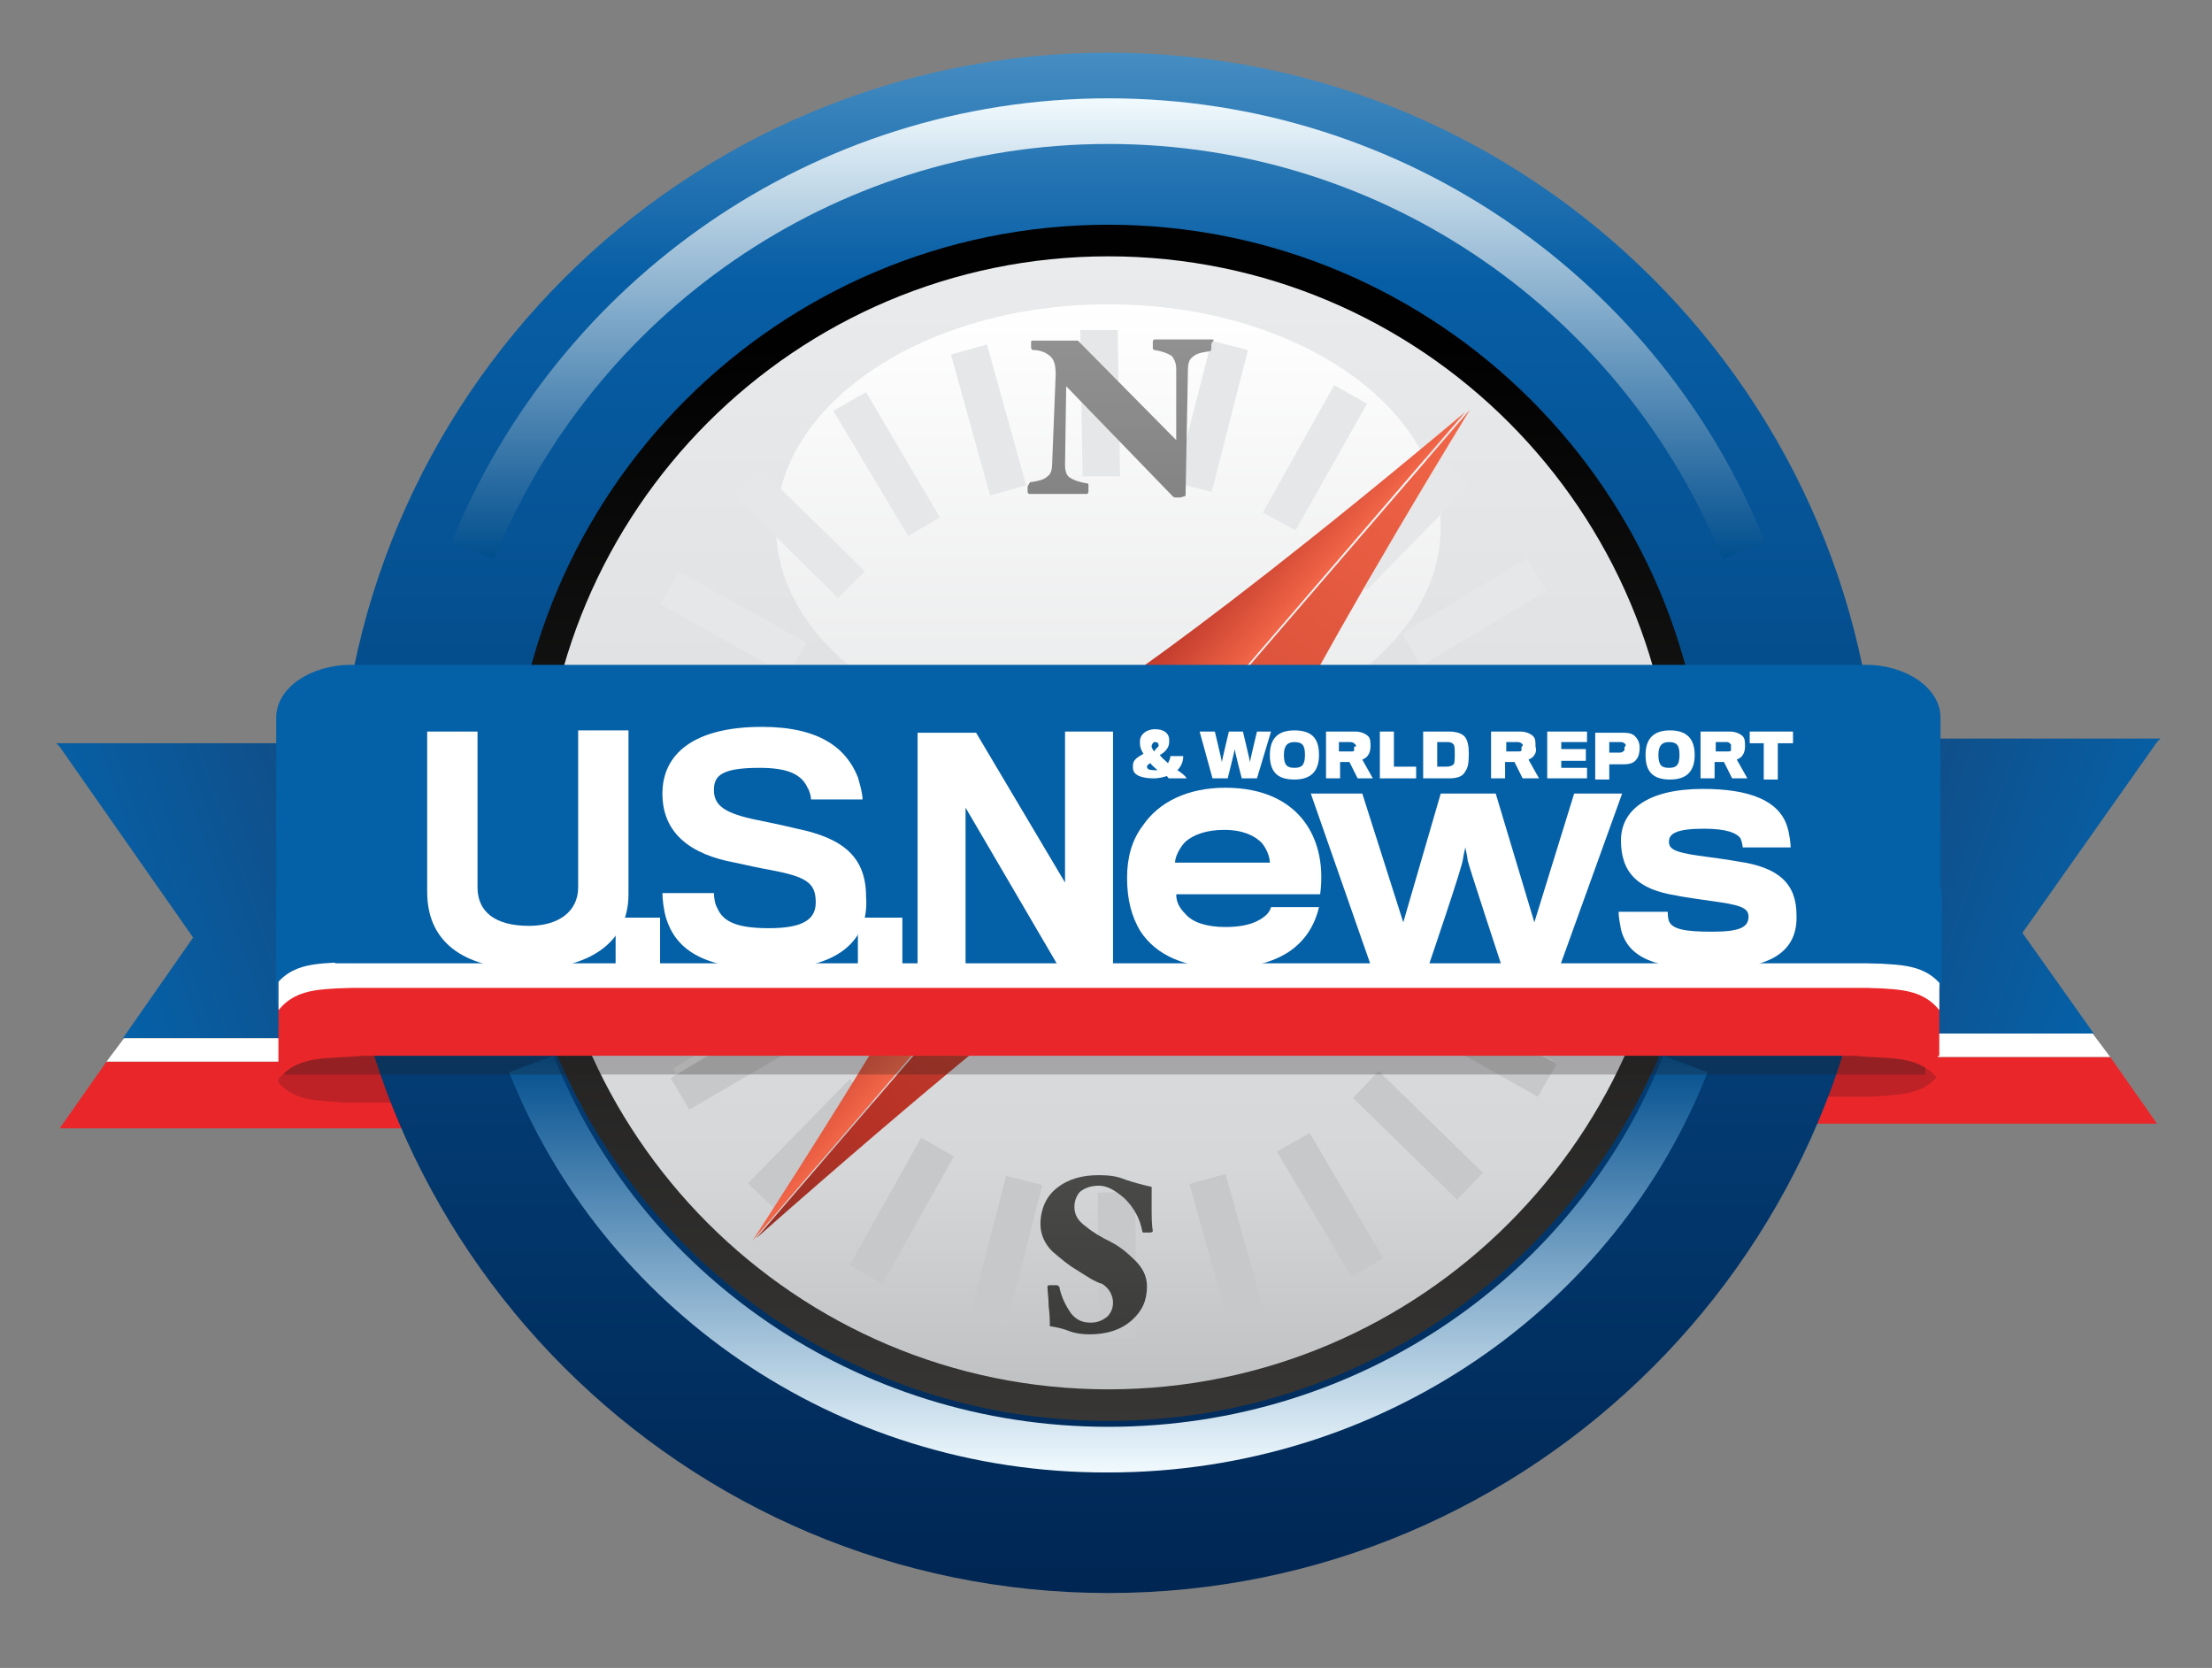 <?xml version="1.0" encoding="utf-8"?>
<!-- Generator: Adobe Illustrator 19.1.0, SVG Export Plug-In . SVG Version: 6.00 Build 0)  -->
<svg version="1.1" id="Layer_1" xmlns="http://www.w3.org/2000/svg" xmlns:xlink="http://www.w3.org/1999/xlink" x="0px" y="0px"
	 viewBox="0 0 189 142.5" enable-background="new 0 0 189 142.5" xml:space="preserve">
<rect x="0" y="0" width="189" height="142.5" fill="#808080" stroke="none"/>
<linearGradient id="SVGID_1_" gradientUnits="userSpaceOnUse" x1="9646.229" y1="68.038" x2="9607.087" y2="81.516" gradientTransform="matrix(-1 0 0 1 9788.285 0)">
	<stop  offset="0" style="stop-color:#1B3D6C"/>
	<stop  offset="1" style="stop-color:#0561A8"/>
</linearGradient>
<polygon fill="url(#SVGID_1_)" points="184.6,63.1 184.3,63.4 172.8,79.7 178.9,88.3 143.8,88.3 143.8,88.2 143.8,63.1 "/>
<polygon fill="#E9272A" points="184.3,96 144.9,96 143.9,95.3 143.9,91.4 144.9,90.3 180.3,90.3 "/>
<polygon fill="#FFFFFF" points="180.3,90.3 143.8,90.3 143.8,90 143.8,88.3 178.8,88.3 "/>
<g>
	<path fill="#BE2126" d="M143.7,87.4c0,0,0.1,5.7,0.1,7.5c0,0.2-0.1,0.9,1.3,1c-3.7-1.7,2.9-2.7,5.6-2.4L143.7,87.4z"/>
	<path fill="#BE2126" d="M165.5,87.5V92c-1.4,1.6-3.3,1.5-5.6,1.7h-16.2v-6.2H165.5z"/>
</g>
<g>
	<linearGradient id="SVGID_2_" gradientUnits="userSpaceOnUse" x1="47.327" y1="68.474" x2="8.164" y2="81.959">
		<stop  offset="0" style="stop-color:#1B3D6C"/>
		<stop  offset="1" style="stop-color:#0561A8"/>
	</linearGradient>
	<polygon fill="url(#SVGID_2_)" points="4.8,63.5 5.1,63.8 16.5,80.1 10.5,88.7 45.6,88.7 45.6,88.6 45.6,63.5 	"/>
	<g>
		<polygon fill="#E9272A" points="5.1,96.4 44.5,96.4 45.5,95.8 45.5,91.8 44.5,90.7 9.1,90.7 		"/>
		<polygon fill="#FFFFFF" points="9.1,90.7 45.6,90.7 45.6,90.4 45.6,88.7 10.6,88.7 		"/>
	</g>
	<g>
		<path fill="#BE2126" d="M45.7,87.9c0,0-0.1,5.7-0.1,7.5c0,0.2,0.1,0.9-1.3,1c3.7-1.7-2.9-2.7-5.6-2.4L45.7,87.9z"/>
		<path fill="#BE2126" d="M23.8,87.9v4.6c1.4,1.6,3.3,1.5,5.6,1.7h16.2v-6.2H23.8z"/>
	</g>
</g>
<linearGradient id="SVGID_3_" gradientUnits="userSpaceOnUse" x1="94.715" y1="4.539" x2="94.715" y2="136.124">
	<stop  offset="0" style="stop-color:#468DC2"/>
	<stop  offset="0.147" style="stop-color:#075EA5"/>
	<stop  offset="1" style="stop-color:#002653"/>
</linearGradient>
<path fill="url(#SVGID_3_)" d="M94.7,136.1c-36.3,0-65.8-29.5-65.8-65.8c0-36.3,29.5-65.8,65.8-65.8c36.3,0,65.8,29.5,65.8,65.8
	C160.5,106.6,131,136.1,94.7,136.1L94.7,136.1z"/>
<linearGradient id="SVGID_4_" gradientUnits="userSpaceOnUse" x1="94.715" y1="121.407" x2="94.715" y2="19.25">
	<stop  offset="0" style="stop-color:#373635"/>
	<stop  offset="0.901" style="stop-color:#010101"/>
	<stop  offset="1" style="stop-color:#010101"/>
</linearGradient>
<path fill="url(#SVGID_4_)" d="M94.7,121.4c-28.2,0-51.1-22.9-51.1-51.1c0-28.2,22.9-51.1,51.1-51.1c28.2,0,51.1,22.9,51.1,51.1
	C145.8,98.5,122.9,121.4,94.7,121.4L94.7,121.4z"/>
<linearGradient id="SVGID_5_" gradientUnits="userSpaceOnUse" x1="94.715" y1="118.732" x2="94.715" y2="21.925">
	<stop  offset="0" style="stop-color:#BFC1C3"/>
	<stop  offset="0.198" style="stop-color:#D6D7D9"/>
	<stop  offset="1" style="stop-color:#EAEBEC"/>
</linearGradient>
<path fill="url(#SVGID_5_)" d="M94.7,118.7C68,118.7,46.3,97,46.3,70.3c0-26.7,21.7-48.4,48.4-48.4c26.7,0,48.4,21.7,48.4,48.4
	C143.1,97,121.4,118.7,94.7,118.7z"/>
<linearGradient id="SVGID_6_" gradientUnits="userSpaceOnUse" x1="94.715" y1="64.002" x2="94.715" y2="25.906">
	<stop  offset="0" style="stop-color:#E8E9EA"/>
	<stop  offset="1" style="stop-color:#FFFFFF"/>
</linearGradient>
<path fill="url(#SVGID_6_)" d="M94.7,64c-15.6,0-28.4-8.5-28.4-19c0-10.5,12.7-19,28.4-19c15.7,0,28.4,8.5,28.4,19
	C123.1,55.5,110.4,64,94.7,64z"/>
<linearGradient id="SVGID_7_" gradientUnits="userSpaceOnUse" x1="94.715" y1="47.816" x2="94.715" y2="8.42">
	<stop  offset="0" style="stop-color:#004E8E"/>
	<stop  offset="1" style="stop-color:#F1FAFE"/>
</linearGradient>
<path fill="url(#SVGID_7_)" d="M94.7,12.3C71,12.3,50.6,27,42.2,47.8l0,0l-3.6-1.5c9-22.2,30.8-37.9,56.1-37.9l0,0
	c25.4,0,47.2,15.7,56.1,37.9l0,0l-3.6,1.5C138.8,27,118.5,12.3,94.7,12.3L94.7,12.3z"/>
<linearGradient id="SVGID_8_" gradientUnits="userSpaceOnUse" x1="94.715" y1="90.275" x2="94.715" y2="125.877">
	<stop  offset="0" style="stop-color:#004E8E"/>
	<stop  offset="1" style="stop-color:#F1FAFE"/>
</linearGradient>
<path fill="url(#SVGID_8_)" d="M43.5,91.6L43.5,91.6l3.8-1.4c7.3,18.5,25.8,31.7,47.4,31.7l0,0c21.7,0,40.1-13.2,47.4-31.7l0,0
	l3.8,1.4c-7.8,20-27.8,34.2-51.2,34.2l0,0C71.3,125.9,51.4,111.6,43.5,91.6L43.5,91.6z"/>
<g>
	<polygon fill="#E6E7E8" points="120.3,87.2 121.8,84.4 132.7,90.6 131.1,93.3 	"/>
	
		<rect x="128.4" y="73.8" transform="matrix(-0.248 0.969 -0.969 -0.248 239.723 -26.11)" fill="#E6E7E8" width="3.2" height="12.5"/>
	
		<rect x="129.5" y="64.3" transform="matrix(1.096298e-02 1 -1 1.096298e-02 200.198 -61.344)" fill="#E6E7E8" width="3.2" height="12.5"/>
	
		<rect x="128.1" y="54.8" transform="matrix(0.269 0.963 -0.963 0.269 153.62 -80.307)" fill="#E6E7E8" width="3.2" height="12.5"/>
	<polygon fill="#E6E7E8" points="121.4,56.9 119.8,54.1 130.5,47.7 132.1,50.5 	"/>
	<polygon fill="#E6E7E8" points="116.8,50.4 114.5,48.1 123.2,39.2 125.5,41.5 	"/>
	<polygon fill="#E6E7E8" points="110.7,45.3 107.9,43.8 114,32.9 116.8,34.5 	"/>
	
		<rect x="101.9" y="29.3" transform="matrix(0.969 0.248 -0.248 0.969 12.053 -24.549)" fill="#E6E7E8" width="3.2" height="12.5"/>
	<polygon fill="#E6E7E8" points="95.7,40.7 92.5,40.7 92.3,28.2 95.5,28.2 	"/>
	
		<rect x="82.9" y="29.6" transform="matrix(0.963 -0.268 0.268 0.963 -6.518 24.001)" fill="#E6E7E8" width="3.2" height="12.5"/>
	<polygon fill="#E6E7E8" points="80.3,44.2 77.6,45.8 71.2,35.1 74,33.5 	"/>
	<polygon fill="#E6E7E8" points="73.9,48.8 71.6,51.1 62.7,42.3 64.9,40 	"/>
	<polygon fill="#E6E7E8" points="68.9,54.9 67.3,57.7 56.4,51.6 58,48.8 	"/>
	<polygon fill="#E6E7E8" points="65.7,62.1 64.9,65.2 52.9,62.1 53.7,59 	"/>
	<polygon fill="#E6E7E8" points="64.5,69.8 64.6,73 52.1,73.2 52.1,70 	"/>
	<polygon fill="#E6E7E8" points="65.4,77.6 66.2,80.7 54.2,84.1 53.4,81 	"/>
	<polygon fill="#E6E7E8" points="68.2,84.9 69.9,87.7 59.1,94 57.5,91.3 	"/>
</g>
<g>
	
		<rect x="57.8" y="56.3" transform="matrix(0.248 -0.969 0.969 0.248 -15.885 104.627)" fill="#C7C8CA" width="3.2" height="12.5"/>
	
		<rect x="56.7" y="65.8" transform="matrix(-1.139791e-02 -1 1 -1.139791e-02 -13.038 131.167)" fill="#C7C8CA" width="3.2" height="12.5"/>
	
		<rect x="58.1" y="75.3" transform="matrix(-0.268 -0.963 0.963 -0.268 -2.765 160.866)" fill="#C7C8CA" width="3.2" height="12.5"/>
	<polygon fill="#C7C8CA" points="68,85.7 69.7,88.5 58.9,94.8 57.3,92.1 	"/>
	<polygon fill="#C7C8CA" points="72.6,92.2 74.9,94.4 66.2,103.3 63.9,101.1 	"/>
	<polygon fill="#C7C8CA" points="78.7,97.2 81.5,98.8 75.4,109.7 72.6,108.1 	"/>
	
		<rect x="84.3" y="100.8" transform="matrix(-0.969 -0.248 0.248 -0.969 142.649 231.953)" fill="#C7C8CA" width="3.2" height="12.5"/>
	<polygon fill="#C7C8CA" points="93.8,101.9 97,101.8 97.1,114.3 93.9,114.3 	"/>
	
		<rect x="103.3" y="100.5" transform="matrix(-0.963 0.269 -0.269 -0.963 234.588 181.33)" fill="#C7C8CA" width="3.2" height="12.5"/>
	<polygon fill="#C7C8CA" points="109.1,98.4 111.9,96.8 118.2,107.5 115.5,109.1 	"/>
	<polygon fill="#C7C8CA" points="115.6,93.8 117.8,91.5 126.7,100.2 124.5,102.5 	"/>
	<polygon fill="#C7C8CA" points="120.6,87.6 122.1,84.8 133,90.9 131.4,93.7 	"/>
	<polygon fill="#C7C8CA" points="123.7,80.5 124.5,77.4 136.6,80.4 135.8,83.6 	"/>
	<polygon fill="#C7C8CA" points="124.9,72.7 124.9,69.5 137.3,69.4 137.4,72.6 	"/>
	<polygon fill="#C7C8CA" points="124,64.9 123.2,61.9 135.2,58.5 136,61.6 	"/>
</g>
<linearGradient id="SVGID_9_" gradientUnits="userSpaceOnUse" x1="94.715" y1="114.039" x2="94.715" y2="29.075">
	<stop  offset="0" style="stop-color:#3C3C3B"/>
	<stop  offset="1" style="stop-color:#919191"/>
</linearGradient>
<path fill="url(#SVGID_9_)" d="M92,108.5c-0.7-0.4-1.4-1-2.1-1.6c-0.6-0.6-1-1.4-1-2.3c0-1.3,0.5-2.4,1.4-3.1c1-0.8,2.2-1.1,3.6-1.1
	c0.9,0,1.6,0.1,2.3,0.4c0.6,0.2,1.3,0.4,2.2,0.6c0,0.4,0,1,0,1.8c0,0.7,0,1.4,0.1,2c0,0-0.1,0.1-0.2,0.1c-0.1,0-0.2,0-0.3,0
	c-0.1,0-0.2,0-0.3,0c-0.1,0-0.1-0.1-0.1-0.1c-0.2-1.1-0.7-2-1.5-2.8c-0.8-0.7-1.5-1.1-2.2-1.1c-0.7,0-1.2,0.2-1.6,0.5
	c-0.3,0.3-0.5,0.8-0.5,1.3c0,0.7,0.3,1.2,1,1.7c0.6,0.5,1.3,0.9,2.1,1.3c0.8,0.4,1.5,1,2.1,1.6c0.6,0.6,1,1.3,1,2.2
	c0,1.2-0.4,2.1-1.3,2.9c-0.9,0.8-2.1,1.2-3.6,1.2c-0.7,0-1.3-0.1-1.8-0.3c-0.5-0.2-1-0.3-1.6-0.4c0-0.4,0-1-0.1-1.7
	c0-0.7-0.1-1.2-0.1-1.7c0,0,0-0.1,0.2-0.1c0.1,0,0.2,0,0.3,0c0.1,0,0.2,0,0.3,0c0.1,0,0.1,0.1,0.2,0.1c0.2,1,0.6,1.7,1,2.3
	c0.5,0.6,1,0.8,1.7,0.8c0.6,0,1-0.2,1.4-0.5c0.3-0.3,0.5-0.7,0.5-1.2c0-0.6-0.3-1.2-0.9-1.6C93.5,109.5,92.8,109,92,108.5z
	 M128.2,79.1c-0.7-0.1-1.4-0.2-2.2-0.3c-0.8-0.1-1.5-0.1-2.2-0.2c0-0.8,0-1.8,0.1-3c0-1.2,0-2.1,0-2.9c0-0.7,0-1.8,0-3.1
	c0-1.3,0-2.3-0.1-3c0,0,0.1-0.1,0.2-0.1c0.1,0,0.2,0,0.3,0c0.1,0,0.1,0,0.2,0c0.1,0,0.2,0.1,0.2,0.1c0.1,0.7,0.2,1.2,0.5,1.4
	c0.2,0.2,0.6,0.3,1.1,0.3h8.2c0.5,0,0.9-0.1,1.1-0.3c0.2-0.2,0.4-0.7,0.5-1.4c0,0,0.1-0.1,0.2-0.1c0.1,0,0.2,0,0.2,0
	c0.1,0,0.2,0,0.3,0c0.1,0,0.1,0.1,0.1,0.1c0,0.7,0,1.6-0.1,2.8c0,1.2,0,2.3,0,3.1c0,0.7,0,1.6,0,2.9c0,1.2,0,2.2,0.1,3
	c-0.5,0-1.2,0-2,0c-0.8,0-1.5,0.1-2.2,0.1c0,0-0.1,0-0.2-0.1c-0.1-0.1-0.1-0.2-0.1-0.4c0-0.1,0-0.2,0-0.2c0-0.1,0.1-0.1,0.1-0.1
	c0.8-0.1,1.5-0.4,2.2-1c0.7-0.6,1.1-1.3,1.1-2.3v-1.1c0-0.2-0.1-0.5-0.2-0.7c-0.1-0.2-0.4-0.4-0.9-0.4h-3.9v0.6
	c0,0.6,0.2,1.1,0.6,1.5c0.4,0.4,0.9,0.6,1.5,0.7c0,0,0.1,0.1,0.1,0.2c0,0.1,0,0.2,0,0.2c0,0.1,0,0.2,0,0.3c0,0.1-0.1,0.1-0.1,0.1
	c-0.5,0-0.9,0-1.3,0c-0.4,0-0.8,0-1.2,0c-0.4,0-0.8,0-1.2,0c-0.4,0-0.8,0-1.2,0c0,0-0.1,0-0.1-0.1c0-0.1,0-0.2,0-0.3
	c0-0.1,0-0.1,0-0.2c0-0.1,0.1-0.2,0.1-0.2c0.6-0.1,1.1-0.3,1.5-0.6c0.4-0.3,0.5-0.9,0.5-1.5v-0.6h-4c-0.4,0-0.7,0.1-0.9,0.4
	c-0.1,0.2-0.2,0.5-0.2,0.7v1c0,0.9,0.3,1.8,1,2.5c0.7,0.7,1.5,1.2,2.5,1.4c0,0,0,0,0.1,0.1c0,0.1,0,0.1,0,0.2c0,0.1,0,0.3-0.1,0.4
	C128.4,79,128.3,79.1,128.2,79.1z M103.5,29.5c0,0.1,0,0.1,0,0.3c0,0.1-0.1,0.2-0.1,0.2c-0.7,0.1-1.2,0.2-1.5,0.5
	c-0.3,0.2-0.4,0.6-0.4,1.1l-0.2,10.7c0,0,0,0.1-0.1,0.1c-0.1,0-0.2,0.1-0.4,0.1c-0.1,0-0.3,0-0.4,0c-0.1,0-0.2-0.1-0.2-0.1L91.1,33
	L91,39.7c0,0.5,0.1,0.9,0.4,1.1c0.3,0.2,0.8,0.4,1.5,0.5c0,0,0.1,0,0.1,0.1c0,0.1,0,0.2,0,0.3c0,0.1,0,0.2,0,0.3
	c0,0.1-0.1,0.2-0.1,0.2c-0.5,0-0.9,0-1.3,0c-0.4,0-0.8,0-1.3,0c-0.4,0-0.9,0-1.2,0c-0.4,0-0.8,0-1.2,0c0,0-0.1-0.1-0.1-0.2
	c0-0.1,0-0.2,0-0.3c0-0.1,0-0.2,0.1-0.3c0-0.1,0.1-0.1,0.1-0.2c0.7-0.1,1.2-0.2,1.5-0.5c0.3-0.2,0.4-0.6,0.4-1.1l0.3-7.6
	c0-0.7-0.1-1.2-0.4-1.5c-0.3-0.3-0.8-0.6-1.6-0.6c0,0-0.1-0.1-0.1-0.2c0-0.1,0-0.2,0-0.2c0-0.1,0-0.2,0-0.3c0-0.1,0.1-0.1,0.1-0.1
	c0.3,0,0.7,0,1.1,0c0.4,0,0.7,0,1,0c0.3,0,0.6,0,0.8,0c0.3,0,0.6,0,1,0l8.4,8.5v-6.1c0-0.5-0.2-0.9-0.4-1.1
	c-0.3-0.2-0.8-0.4-1.5-0.5c0,0-0.1-0.1-0.1-0.1c0-0.1,0-0.2,0-0.3c0-0.1,0-0.2,0-0.3c0-0.1,0.1-0.2,0.1-0.2c0.5,0,0.9,0,1.2,0
	c0.3,0,0.7,0,1.2,0c0.4,0,0.9,0,1.3,0c0.4,0,0.9,0,1.3,0c0,0,0.1,0,0.1,0.1C103.5,29.3,103.5,29.4,103.5,29.5z M52.9,62.7
	c0.1,0,0.2,0,0.3,0.1c0.1,0,0.2,0.1,0.2,0.2c0,0.4,0.2,0.7,0.6,1c0.4,0.3,0.9,0.6,1.5,1l10.2,5.2c0,0,0.1,0.1,0.1,0.2
	c0,0.1,0.1,0.2,0.1,0.4c0,0.2,0,0.3-0.1,0.4c0,0.1-0.1,0.2-0.1,0.2L61,73.5l4.7,3.3c0,0,0.1,0.1,0.1,0.2c0,0.1,0.1,0.2,0.1,0.4
	c0,0.1,0,0.2-0.1,0.4c0,0.1-0.1,0.2-0.1,0.2l-10.5,4.9c-0.7,0.3-1.1,0.6-1.4,0.8c-0.2,0.2-0.4,0.6-0.5,1.4c0,0-0.1,0.1-0.2,0.1
	c-0.1,0-0.2,0.1-0.2,0.1c-0.1,0-0.2,0-0.3,0c-0.1,0-0.2-0.1-0.2-0.1c0-0.6,0-1.2,0-1.7c0-0.5,0-1,0-1.6c0-0.6,0-1,0-1.4
	c0-0.4,0-0.8,0-1.5c0,0,0-0.1,0.1-0.1c0.1,0,0.2-0.1,0.3-0.1c0.1,0,0.1,0,0.3,0c0.1,0,0.2,0,0.2,0.1c0,0.3,0.1,0.5,0.2,0.7
	c0.1,0.1,0.2,0.2,0.4,0.2c0.1,0,0.3,0,0.5-0.1c0.2-0.1,0.4-0.2,0.5-0.3l7.4-3.5L59.9,74l-4.6,2.1c-0.8,0.4-1.3,0.7-1.5,1
	c-0.2,0.3-0.3,0.5-0.3,0.8c0,0-0.1,0.1-0.2,0.1c-0.1,0-0.2,0.1-0.2,0.1c-0.1,0-0.2,0-0.3,0c-0.1,0-0.2-0.1-0.2-0.1
	c0-0.6,0-1.1,0-1.5c0-0.4,0-0.8,0-1.4c0-0.6,0-1,0-1.5c0-0.4,0-0.9,0-1.5c0,0,0.1-0.1,0.2-0.1c0.1,0,0.2,0,0.3,0c0.1,0,0.1,0,0.3,0
	c0.1,0,0.2,0,0.2,0.1c0,0.3,0.1,0.6,0.2,0.7c0.1,0.1,0.3,0.2,0.5,0.2c0.2,0,0.3,0,0.5-0.1c0.2-0.1,0.3-0.1,0.4-0.2l1.8-0.9l-1.6-1.1
	c-0.3-0.2-0.5-0.3-0.7-0.4c-0.2-0.1-0.4-0.1-0.5-0.1c-0.2,0-0.3,0.1-0.4,0.2c-0.1,0.1-0.1,0.4-0.2,0.8c0,0-0.1,0.1-0.2,0.1
	c-0.1,0-0.2,0-0.2,0c-0.1,0-0.2,0-0.3-0.1c-0.1,0-0.1-0.1-0.1-0.1c0-0.4,0-0.8,0-1.1c0-0.3,0-0.6,0-0.8c0-0.3,0-0.6,0-0.8
	c0-0.2,0-0.6,0-0.9c0,0,0,0,0.1-0.1c0.1,0,0.2,0,0.2,0c0.1,0,0.2,0,0.3,0.1c0.1,0,0.2,0.1,0.2,0.2c0,0.2,0.1,0.5,0.4,0.8
	c0.2,0.3,0.5,0.5,0.9,0.8l3.2,2.2l4-1.9L55.2,66c-0.2-0.1-0.4-0.2-0.6-0.3c-0.2-0.1-0.3-0.1-0.5-0.1c-0.2,0-0.4,0.1-0.5,0.2
	c-0.1,0.1-0.2,0.4-0.2,0.8c0,0-0.1,0.1-0.2,0.1c-0.1,0-0.2,0-0.2,0c-0.1,0-0.2,0-0.3-0.1c-0.1,0-0.1-0.1-0.1-0.1c0-0.4,0-0.8,0-1
	c0-0.3,0-0.5,0-0.7c0-0.3,0-0.6,0-0.9c0-0.3,0-0.6,0-1.1c0,0,0,0,0.1-0.1C52.7,62.8,52.8,62.7,52.9,62.7z"/>
<g>
	<g>
		
			<linearGradient id="SVGID_10_" gradientUnits="userSpaceOnUse" x1="54.449" y1="-0.695" x2="54.449" y2="8.559" gradientTransform="matrix(0.687 -0.797 0.758 0.653 50.891 108.43)">
			<stop  offset="0" style="stop-color:#953126"/>
			<stop  offset="0.147" style="stop-color:#B73226"/>
			<stop  offset="1" style="stop-color:#F26648"/>
		</linearGradient>
		<path fill="url(#SVGID_10_)" d="M125.2,35.2c-26.7,22.4-35.5,27-35.5,27S85.9,72.6,64.3,106L125.2,35.2z"/>
	</g>
	<g>
		
			<linearGradient id="SVGID_11_" gradientUnits="userSpaceOnUse" x1="10.438" y1="13.296" x2="99.208" y2="13.296" gradientTransform="matrix(0.687 -0.797 0.758 0.653 50.891 108.43)">
			<stop  offset="0" style="stop-color:#953126"/>
			<stop  offset="0.147" style="stop-color:#B73226"/>
			<stop  offset="1" style="stop-color:#F26648"/>
		</linearGradient>
		<path fill="url(#SVGID_11_)" d="M125.6,35c-18.2,29.8-21.5,39.1-21.5,39.1s-9.6,5.3-39.5,31.7L125.6,35z"/>
	</g>
</g>
<g>
	<linearGradient id="SVGID_12_" gradientUnits="userSpaceOnUse" x1="94.716" y1="66.483" x2="94.716" y2="77.983">
		<stop  offset="0" style="stop-color:#555555"/>
		<stop  offset="1" style="stop-color:#010101"/>
	</linearGradient>
	<circle fill="url(#SVGID_12_)" cx="94.7" cy="69.7" r="5.7"/>
	<linearGradient id="SVGID_13_" gradientUnits="userSpaceOnUse" x1="94.715" y1="76.141" x2="94.715" y2="63.291">
		<stop  offset="0" style="stop-color:#9E9E9E"/>
		<stop  offset="1" style="stop-color:#FDFEFF"/>
	</linearGradient>
	<path fill="url(#SVGID_13_)" d="M94.7,63.3c-3.6,0-6.4,2.9-6.4,6.4c0,3.6,2.9,6.4,6.4,6.4c3.5,0,6.4-2.9,6.4-6.4
		C101.1,66.1,98.3,63.3,94.7,63.3z M98.9,69.7c0,2.3-1.9,4.2-4.2,4.2c-2.3,0-4.2-1.9-4.2-4.2c0-2.3,1.9-4.2,4.2-4.2
		C97.1,65.5,98.9,67.4,98.9,69.7z"/>
</g>
<g>
	<g>
		<rect x="24.3" y="82.5" opacity="0.27" fill="#231F20" width="140.2" height="9.3"/>
		<path fill="#0460A7" d="M165.8,85.2c0,2.5-2.9,4.5-6.4,4.5H30c-3.5,0-6.4-2-6.4-4.5V61.3c0-2.5,2.9-4.5,6.4-4.5h129.4
			c3.5,0,6.4,2,6.4,4.5V85.2z"/>
		<g>
			<rect x="24.3" y="83.9" fill="#E9272A" width="141.4" height="6.3"/>
			<rect x="31.5" y="56.9" fill="#0460A7" width="125.9" height="25.3"/>
			<g id="U.S.News_1_">
				<path fill="#FFFFFF" d="M45.1,82.8c-4.9,0-8.6-1.9-8.6-6.6c0-0.5,0-13.7,0-13.7h4.3c0,0,0,13,0,13.3c0,2.1,1.5,3.3,4.4,3.3
					c2.5,0,4.2-1.2,4.2-3.3c0-0.4,0-13.4,0-13.4h4.3c0,0,0,13.6,0,14C53.7,80.7,50.1,82.8,45.1,82.8z"/>
				<path fill="#FFFFFF" d="M52.6,82.5v-4.1h3.8v4.1H52.6z"/>
				<path fill="#FFFFFF" d="M65.8,82.8c-5.9,0-8.1-1.8-8.9-4.4c-0.2-0.7-0.3-1.6-0.3-2.1h4.4c0,0.4,0.1,1,0.3,1.3
					c0.5,1.2,1.8,1.7,4.4,1.7c3,0,4-0.8,4-2.2c0-1.7-0.8-2.2-4-2.8c-0.6-0.1-2-0.4-2.9-0.6c-3.8-0.7-6.2-2.5-6.2-5.9
					c0-3.4,2.7-5.7,8.5-5.7c4.9,0,7.2,1.8,8.2,4.3c0.2,0.7,0.4,1.4,0.4,1.9h-4.4c0-0.2-0.1-0.7-0.3-1c-0.5-1.1-1.6-1.7-4.1-1.7
					c-3.3,0-3.9,0.7-3.9,1.9c0,1.5,1.2,2.1,4.4,2.7c1,0.2,2.3,0.5,2.7,0.6c3.9,0.8,5.9,2.4,5.9,5.8C74.3,80.4,71.5,82.8,65.8,82.8z"
					/>
				<path fill="#FFFFFF" d="M73.3,82.5v-4.1h3.8v4.1H73.3z"/>
				<path fill="#FFFFFF" d="M90.4,82.5L82.5,69v13.6h-4.1v-20h5L91,75.4V62.5h4.1v20H90.4z"/>
				<path fill="#FFFFFF" d="M110,81.4c-1.3,0.8-3,1.3-5.4,1.3c-3.2,0-5.8-1-7.2-3.2c-0.7-1.2-1.1-2.6-1.1-4.5c0-1.7,0.4-3.2,1.3-4.4
					c1.4-2.1,3.9-3.3,7.1-3.3c3.3,0,5.6,1.2,6.9,3.1c1.1,1.6,1.5,3.7,1.2,6h-12.3c0,0.7,0.3,1.2,0.8,1.7c0.6,0.7,1.8,1.1,3.4,1.1
					c1.2,0,2.1-0.2,2.7-0.5c0.8-0.4,1.1-0.8,1.2-1.2h4.1C112.3,79.2,111.4,80.5,110,81.4z M107.8,72c-0.6-0.6-1.6-1.1-3.2-1.1
					c-1.5,0-2.6,0.4-3.3,1c-0.5,0.5-0.9,1.3-0.9,1.8h8.1C108.5,73.3,108.3,72.6,107.8,72z"/>
				<path fill="#FFFFFF" d="M133.3,82.5h-5c0,0-2.8-8.5-2.9-9c0-0.2-0.2-1.1-0.2-1.1s-0.2,0.9-0.2,1c0,0.5-2.9,9-2.9,9h-5L112,67.8
					h4.4l3.5,11l3.2-11h4.7l3.3,11l3.4-11h4.1L133.3,82.5z"/>
				<path fill="#FFFFFF" d="M146.3,82.8c-4.9,0-7.2-1-7.8-3.4c-0.1-0.6-0.2-1-0.2-1.5h4.2c0,0.2,0,0.5,0.1,0.8
					c0.3,0.7,1.4,0.9,3.7,0.9c2.4,0,3.1-0.4,3.1-1.3c0-0.8-0.9-1-3-1.3c-0.6-0.1-2.3-0.3-3.2-0.5c-3.2-0.5-4.7-1.9-4.7-4.7
					c0-2.6,2.3-4.4,7-4.4c4,0,6.5,1,7.2,3.2c0.2,0.6,0.3,1.5,0.3,1.8h-4.1c0-0.2-0.1-0.6-0.2-0.8c-0.3-0.4-1.1-0.8-3.1-0.8
					c-2.3,0-3,0.4-3,1.1c0,0.6,0.4,0.9,2.5,1.2c0.8,0.1,2.9,0.4,3.4,0.5c3.5,0.5,5,1.9,5,4.6C153.6,81.3,151.3,82.8,146.3,82.8z"/>
			</g>
			<g id="_x26__World_Report_1_">
				<path fill="#FFFFFF" d="M99.8,65.2c0.1-0.2,0.2-0.4,0.2-0.6h1.1c0,0.5-0.2,0.9-0.5,1.2c0.3,0.2,0.6,0.4,0.8,0.7h-1.5
					c-0.1,0-0.1-0.1-0.2-0.2c-0.3,0.1-0.7,0.2-1.1,0.2c-0.9,0-1.8-0.2-1.8-0.9c0-0.1,0-0.2,0-0.2c0-0.5,0.4-0.7,0.9-1
					c-0.2-0.3-0.3-0.6-0.3-0.9c0,0,0-0.1,0-0.2c0-0.5,0.5-1,1.3-1c0.8,0,1.2,0.4,1.2,0.9c0,0,0,0.2,0,0.2c0,0.5-0.4,0.9-0.8,1.1
					C99.3,64.8,99.6,65,99.8,65.2z M98,65.5c0,0.2,0.2,0.3,0.6,0.3c0.1,0,0.2,0,0.3,0c-0.2-0.2-0.5-0.4-0.6-0.6
					C98.1,65.3,98,65.4,98,65.5z M99,63.7C99,63.6,99,63.6,99,63.7c0-0.2-0.1-0.3-0.3-0.3c-0.2,0-0.2,0.1-0.3,0.3c0,0,0,0.1,0,0.1
					c0,0.1,0.1,0.2,0.2,0.4C98.8,63.9,99,63.8,99,63.7z"/>
				<path fill="#FFFFFF" d="M107.4,66.5h-1.3c0,0-0.6-2.3-0.6-2.5c0,0.1-0.6,2.5-0.6,2.5h-1.3l-1.1-4h1.3c0,0,0.6,2.5,0.6,2.6
					c0-0.1,0.6-2.6,0.6-2.6h1.2c0,0,0.6,2.5,0.6,2.6c0-0.1,0.6-2.6,0.6-2.6h1.2L107.4,66.5z"/>
				<path fill="#FFFFFF" d="M112.7,64.5c0,1.4-0.7,2.1-2.1,2.1c-1.5,0-2.1-0.7-2.1-2.1c0-1.3,0.6-2.1,2.1-2.1
					C112.1,62.4,112.7,63.1,112.7,64.5z M111.5,64.5c0-0.8-0.2-1.1-0.9-1.1c-0.6,0-0.9,0.3-0.9,1.1c0,0.9,0.3,1.1,0.9,1.1
					C111.2,65.6,111.5,65.4,111.5,64.5z"/>
				<path fill="#FFFFFF" d="M116.9,64.5c-0.1,0.2-0.3,0.3-0.5,0.4l0.9,1.6H116l-0.7-1.4h-0.8v1.4h-1.2v-4h2.5c0.5,0,0.9,0.2,1.1,0.4
					c0.2,0.2,0.2,0.5,0.2,0.9C117.1,64.1,117,64.4,116.9,64.5z M115.8,63.6c-0.1-0.1-0.2-0.2-0.4-0.2h-1v0.8h1c0.2,0,0.3,0,0.3-0.1
					c0-0.1,0-0.2,0-0.3C115.9,63.8,115.9,63.7,115.8,63.6z"/>
				<path fill="#FFFFFF" d="M117.9,66.5v-4h1.2v3h1.9v1H117.9z"/>
				<path fill="#FFFFFF" d="M123.8,66.5h-2.2v-4h2.2c0.7,0,1.2,0.2,1.4,0.5c0.2,0.3,0.3,0.7,0.3,1.4c0,0.9-0.1,1.2-0.3,1.5
					C125,66.3,124.6,66.5,123.8,66.5z M124.3,64.4c0-0.3,0-0.7-0.1-0.8c-0.2-0.2-0.3-0.2-0.6-0.2h-0.8v2.1h0.8
					c0.3,0,0.5-0.1,0.6-0.2C124.3,65.2,124.3,64.8,124.3,64.4z"/>
				<path fill="#FFFFFF" d="M131.1,64.5c-0.1,0.2-0.3,0.3-0.5,0.4l0.9,1.6h-1.4l-0.7-1.4h-0.8v1.4h-1.2v-4h2.5
					c0.5,0,0.9,0.2,1.1,0.4c0.2,0.2,0.2,0.5,0.2,0.9C131.3,64.1,131.2,64.4,131.1,64.5z M130.1,63.6c-0.1-0.1-0.2-0.2-0.4-0.2h-1
					v0.8h1c0.1,0,0.3,0,0.3-0.1c0-0.1,0-0.2,0-0.3C130.1,63.8,130.1,63.7,130.1,63.6z"/>
				<path fill="#FFFFFF" d="M132.2,66.5v-4h3.4v0.9h-2.2V64h2.1v1h-2.1v0.6h2.2v0.9H132.2z"/>
				<path fill="#FFFFFF" d="M139.8,64.9c-0.2,0.3-0.6,0.4-1.1,0.4c-0.1,0-1.2,0-1.2,0v1.3h-1.2v-4h2.4c0.5,0,0.8,0.1,1,0.3
					c0.2,0.2,0.4,0.5,0.4,1C140.1,64.3,140,64.7,139.8,64.9z M138.9,63.6c-0.1-0.1-0.2-0.2-0.4-0.2h-1v0.9c0,0,0.9,0,0.9,0
					c0.2,0,0.3-0.1,0.4-0.2c0-0.1,0-0.1,0-0.3C138.9,63.8,138.9,63.7,138.9,63.6z"/>
				<path fill="#FFFFFF" d="M144.8,64.5c0,1.4-0.7,2.1-2.1,2.1c-1.5,0-2.1-0.7-2.1-2.1c0-1.3,0.6-2.1,2.1-2.1
					C144.1,62.4,144.8,63.1,144.8,64.5z M143.5,64.5c0-0.8-0.2-1.1-0.9-1.1c-0.6,0-0.9,0.3-0.9,1.1c0,0.9,0.3,1.1,0.9,1.1
					C143.2,65.6,143.5,65.4,143.5,64.5z"/>
				<path fill="#FFFFFF" d="M148.9,64.5c-0.1,0.2-0.3,0.3-0.5,0.4l0.9,1.6H148l-0.7-1.4h-0.8v1.4h-1.2v-4h2.5c0.5,0,0.9,0.2,1.1,0.4
					c0.2,0.2,0.2,0.5,0.2,0.9C149.1,64.1,149,64.4,148.9,64.5z M147.9,63.6c-0.1-0.1-0.2-0.2-0.3-0.2h-1v0.8h1c0.1,0,0.3,0,0.3-0.1
					c0-0.1,0-0.2,0-0.3C147.9,63.8,147.9,63.7,147.9,63.6z"/>
				<path fill="#FFFFFF" d="M151.9,63.5v3.1h-1.2v-3.1h-1.2v-1h3.7v1H151.9z"/>
			</g>
			<path fill="#E9272A" d="M23.8,83.9v8.3c1.7-2.1,4.1-1.7,7.1-2L23.8,83.9z"/>
			<rect x="24.1" y="82.3" fill="#FFFFFF" width="141.6" height="2.1"/>
			<path fill="#FFFFFF" d="M23.8,78v8.3c1.7-2.1,4.1-1.7,7.1-2L23.8,78z"/>
			<path fill="#0460A7" d="M23.6,75.8v8.3c1.7-2.1,4.1-1.7,7.1-2L23.6,75.8z"/>
			<path fill="#E9272A" d="M165.6,83.9v8.3c-1.7-2.1-4.1-1.7-7.1-2L165.6,83.9z"/>
			<path fill="#0460A7" d="M165.8,75.8v8.3c-1.7-2.1-4.1-1.7-7.1-2L165.8,75.8z"/>
		</g>
	</g>
	<path fill="#FFFFFF" d="M165.7,78.1l-7,6.2c2.9,0.3,5.3-0.1,7,2V78.1z"/>
	<path fill="#0460A7" d="M165.9,75.9v8.3c-1.7-2.1-4.1-1.7-7.1-2L165.9,75.9z"/>
</g>
</svg>
